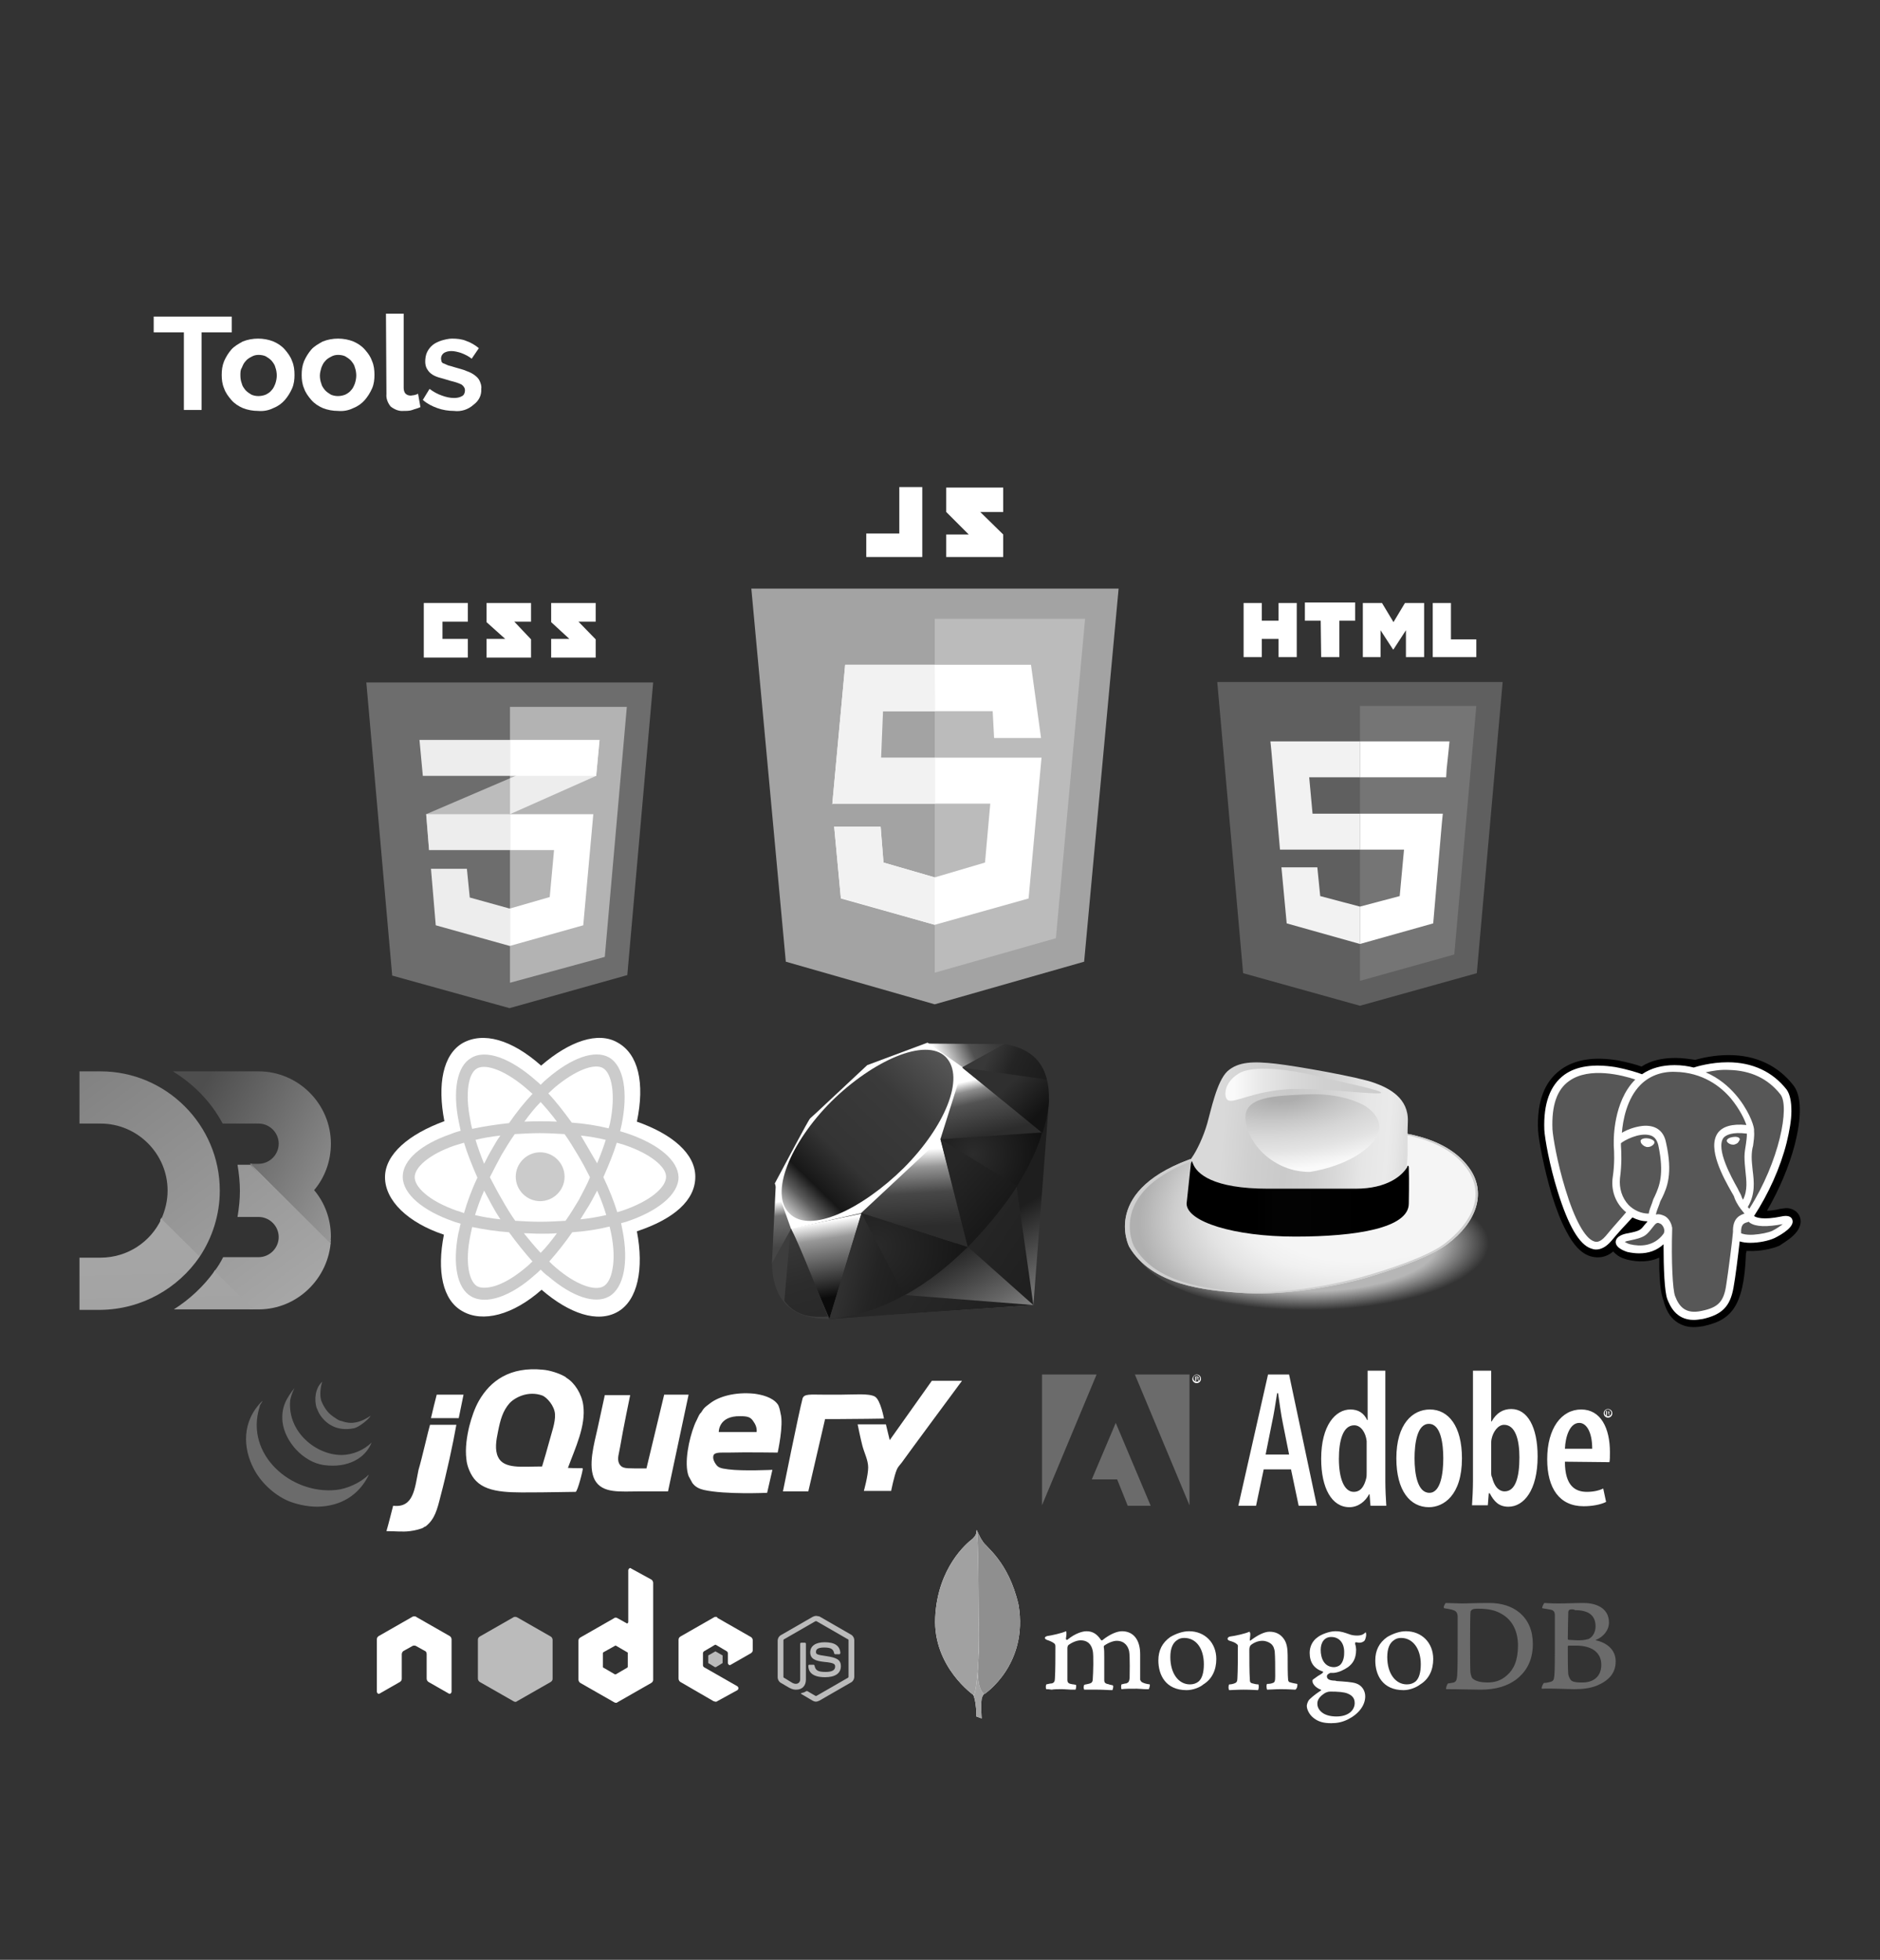 <?xml version="1.0" encoding="utf-8"?>
<!-- Generator: Adobe Illustrator 21.1.0, SVG Export Plug-In . SVG Version: 6.00 Build 0)  -->
<svg version="1.1" id="Layer_1" xmlns="http://www.w3.org/2000/svg" xmlns:xlink="http://www.w3.org/1999/xlink" x="0px" y="0px"
	 viewBox="0 0 392.6 409.2" style="enable-background:new 0 0 392.6 409.2;" xml:space="preserve">
<rect x="0" y="0" width="392.6" height="409.2" fill="#333333" stroke="none"/>
<style type="text/css">
	.st0{fill:#FFFFFF;}
	.st1{fill:#6D6D6D;}
	.st2{fill:#B3B3B3;}
	.st3{fill:#BCBCBC;}
	.st4{fill:#EDEDED;}
	.st5{fill:#A3A3A3;}
	.st6{fill:#BBBBBB;}
	.st7{fill:#F2F2F2;}
	.st8{fill:#5F5F5F;}
	.st9{fill:#757575;}
	.st10{fill:#6B6B6B;}
	.st11{fill:#A4A4A4;}
	.st12{fill:#8F8F8F;}
	.st13{fill:#A1A1A1;}
	.st14{fill:url(#SVGID_1_);}
	.st15{fill:url(#SVGID_2_);}
	.st16{fill:url(#SVGID_3_);}
	.st17{fill:url(#SVGID_4_);}
	.st18{fill:url(#SVGID_5_);}
	.st19{fill:url(#SVGID_6_);}
	.st20{fill:#CBCBCB;}
	.st21{fill:url(#SVGID_7_);}
	.st22{fill:url(#SVGID_8_);}
	.st23{fill:url(#SVGID_9_);}
	.st24{fill:url(#SVGID_10_);}
	.st25{fill:url(#SVGID_11_);}
	.st26{fill:url(#SVGID_12_);}
	.st27{fill:url(#SVGID_13_);}
	.st28{fill:url(#SVGID_14_);}
	.st29{fill:url(#SVGID_15_);}
	.st30{fill:url(#SVGID_16_);}
	.st31{fill:url(#SVGID_17_);}
	.st32{fill:url(#SVGID_18_);}
	.st33{fill:#3D3D3D;}
	.st34{fill:url(#SVGID_19_);}
	.st35{fill:url(#SVGID_20_);}
	.st36{fill:url(#SVGID_21_);}
	.st37{fill:url(#SVGID_22_);}
	.st38{fill:url(#shadow_2_);}
	.st39{fill:url(#brim_2_);}
	.st40{fill:#CFCFCF;}
	.st41{fill:url(#crown_2_);}
	.st42{fill:url(#side-dent_2_);}
	.st43{fill:url(#gutter-dent_2_);}
	.st44{fill:url(#ribbon_2_);}
	.st45{fill:#575757;}
</style>
<path class="st0" d="M48.4,69.4h-6.3v16.2h-3.7V69.4h-6.3v-3.3h16.3V69.4z"/>
<path class="st0" d="M53.9,85.8c-1.1,0-2.2-0.2-3.2-0.6c-0.9-0.4-1.7-0.9-2.4-1.7c-0.6-0.7-1.2-1.5-1.5-2.4
	c-0.4-0.9-0.5-1.9-0.5-2.8c0-1,0.1-1.9,0.5-2.9c0.4-0.9,0.9-1.7,1.5-2.4s1.5-1.2,2.4-1.7c1-0.4,2.1-0.6,3.2-0.6
	c1.1,0,2.2,0.2,3.2,0.6c0.9,0.4,1.7,0.9,2.4,1.7c0.6,0.7,1.2,1.5,1.5,2.4c0.4,0.9,0.5,1.9,0.5,2.9c0,0.9-0.1,1.9-0.5,2.8
	s-0.9,1.7-1.5,2.4c-0.6,0.7-1.4,1.3-2.4,1.7C56.1,85.7,55,85.9,53.9,85.8z M50.2,78.4c0,0.6,0.1,1.2,0.3,1.7
	c0.1,0.5,0.4,0.9,0.8,1.4c0.4,0.4,0.7,0.6,1.2,0.9c0.9,0.4,2,0.4,3,0c0.4-0.2,0.9-0.5,1.2-0.9c0.4-0.4,0.6-0.9,0.8-1.4
	c0.2-0.6,0.3-1.2,0.3-1.7s-0.1-1.2-0.3-1.7c-0.1-0.5-0.4-0.9-0.8-1.4c-0.4-0.4-0.7-0.6-1.2-0.9c-0.4-0.2-1-0.3-1.5-0.3
	s-1,0.1-1.5,0.4c-0.4,0.2-0.9,0.5-1.2,0.9c-0.4,0.4-0.6,0.9-0.8,1.4C50.2,77.2,50.2,77.8,50.2,78.4z"/>
<path class="st0" d="M70.6,85.8c-1.1,0-2.2-0.2-3.2-0.6c-0.9-0.4-1.7-0.9-2.4-1.7c-0.6-0.7-1.2-1.5-1.5-2.4
	c-0.4-0.9-0.5-1.9-0.5-2.8c0-1,0.1-1.9,0.5-2.9c0.4-0.9,0.9-1.7,1.5-2.4c0.6-0.7,1.5-1.2,2.4-1.7c1-0.4,2.1-0.6,3.2-0.6
	s2.2,0.2,3.2,0.6c0.9,0.4,1.7,0.9,2.4,1.7s1.2,1.5,1.5,2.4c0.4,0.9,0.5,1.9,0.5,2.9c0,0.9-0.1,1.9-0.5,2.8s-0.9,1.7-1.5,2.4
	c-0.6,0.7-1.4,1.3-2.4,1.7C72.8,85.7,71.7,85.9,70.6,85.8z M66.8,78.4c0,0.6,0.1,1.2,0.3,1.7c0.1,0.5,0.4,0.9,0.8,1.4
	c0.4,0.4,0.7,0.6,1.2,0.9c0.9,0.4,2,0.4,3,0c0.4-0.2,0.9-0.5,1.2-0.9c0.4-0.4,0.6-0.9,0.8-1.4c0.2-0.6,0.3-1.2,0.3-1.7
	s-0.1-1.2-0.3-1.7c-0.1-0.5-0.4-0.9-0.8-1.4c-0.4-0.4-0.7-0.6-1.2-0.9c-0.4-0.2-1-0.3-1.5-0.3s-1,0.1-1.5,0.4
	c-0.4,0.2-0.9,0.5-1.2,0.9c-0.4,0.4-0.6,0.9-0.8,1.4C67,77.2,66.8,77.8,66.8,78.4z"/>
<path class="st0" d="M80.6,65.5h3.7V81c0,0.4,0.1,0.9,0.4,1.2c0.3,0.3,0.7,0.4,1.1,0.4c0.2,0,0.5-0.1,0.7-0.1
	c0.3-0.1,0.5-0.1,0.8-0.3l0.5,2.8c-0.6,0.3-1.2,0.4-1.7,0.6s-1.2,0.2-1.8,0.2c-1,0.1-1.9-0.3-2.7-0.9c-0.6-0.7-1-1.7-0.9-2.6
	L80.6,65.5z"/>
<path class="st0" d="M94.8,85.8c-1.2,0-2.4-0.2-3.5-0.6s-2.1-0.9-3-1.7l1.4-2.3c0.8,0.6,1.7,1.1,2.6,1.4c0.8,0.3,1.7,0.5,2.5,0.5
	c0.6,0,1.2-0.1,1.7-0.4c0.4-0.2,0.6-0.7,0.6-1.2s-0.3-0.9-0.7-1.2c-0.8-0.4-1.6-0.6-2.4-0.8c-0.9-0.3-1.7-0.5-2.4-0.7
	C91,78.6,90.5,78.4,90,78c-0.4-0.3-0.6-0.6-0.9-1.1c-0.2-0.4-0.3-0.9-0.3-1.4c0-0.6,0.1-1.4,0.4-2s0.7-1.1,1.2-1.5s1.2-0.7,1.8-0.9
	c0.7-0.2,1.5-0.4,2.2-0.4c1,0,2.1,0.1,3,0.5c0.9,0.3,1.9,0.9,2.6,1.5l-1.5,2.2c-0.6-0.5-1.4-0.9-2.2-1.2c-0.6-0.2-1.4-0.4-2-0.4
	s-1.1,0.1-1.6,0.4c-0.4,0.3-0.6,0.7-0.6,1.2c0,0.2,0.1,0.4,0.1,0.6c0.1,0.2,0.3,0.4,0.5,0.4c0.3,0.1,0.6,0.3,0.9,0.4
	c0.4,0.1,0.8,0.2,1.4,0.4c1,0.3,1.9,0.5,2.5,0.8c0.6,0.2,1.2,0.5,1.7,0.9c0.4,0.3,0.8,0.7,1,1.2s0.4,1,0.3,1.6
	c0.1,1.3-0.5,2.5-1.6,3.3C97.8,85.5,96.3,86,94.8,85.8z"/>
<g>
	<g>
		<g>
			<polygon class="st0" points="97.7,129.8 97.7,125.9 88.5,125.9 88.5,137.3 97.7,137.3 97.7,133.4 92.4,133.4 92.4,129.8 			"/>
			<polygon class="st0" points="110.9,125.9 101.6,125.9 101.6,129.9 105.5,133.4 101.6,133.4 101.6,137.3 110.9,137.3 110.9,133.5 
				107.4,129.8 110.9,129.8 			"/>
			<polygon class="st0" points="124.4,125.9 115.1,125.9 115.1,129.9 118.9,133.4 115.1,133.4 115.1,137.3 124.4,137.3 124.4,133.5 
				120.8,129.8 124.4,129.8 			"/>
			<polygon class="st1" points="81.9,203.7 76.5,142.5 136.4,142.5 131,203.6 106.4,210.5 			"/>
			<polygon class="st2" points="106.5,205.2 126.3,199.8 130.9,147.6 106.5,147.6 			"/>
			<polygon class="st3" points="89,170 89.6,177.5 106.5,170 106.5,162.5 			"/>
			<polygon class="st4" points="125.2,154.5 106.5,162.5 106.5,170 124.5,162 			"/>
			<polygon class="st4" points="106.5,189.6 106.4,189.7 98.1,187.4 97.5,181.4 90,181.4 91,193.2 106.4,197.5 106.5,197.5 			"/>
			<polygon class="st0" points="106.5,170 106.5,177.5 115.7,177.5 114.8,187.3 106.5,189.7 106.5,197.5 121.8,193.2 123.9,170 			
				"/>
			<polygon class="st4" points="106.5,170 89,170 89.6,177.5 106.5,177.5 			"/>
			<polygon class="st4" points="106.5,162 106.5,154.5 106.4,154.5 87.6,154.5 88.3,162 			"/>
			<polygon class="st0" points="106.5,154.5 106.5,161.9 106.5,162 124.5,162 125.2,154.5 			"/>
		</g>
		<g>
			<polygon class="st5" points="233.6,122.9 195.2,122.9 195.2,122.9 156.9,122.9 164.1,200.8 195.2,209.7 195.2,209.7 195.2,209.7 
				195.2,209.7 195.2,209.7 226.4,200.8 			"/>
			<polygon class="st6" points="195.2,129.2 195.2,203.1 195.2,203.1 220.5,195.9 226.6,129.2 			"/>
			<polygon class="st0" points="215.3,138.8 176.5,138.8 173.8,168 173.8,167.8 206.8,167.8 205.7,180.1 195.2,183.2 184.5,180.1 
				183.9,172.6 174.2,172.6 175.6,187.6 195.2,193.1 214.8,187.6 217.5,158.2 182.6,158.2 183,148.5 207.3,148.5 207.6,154.1 
				217.4,154.1 			"/>
			<g>
				<path class="st7" d="M195.2,138.8h-18.7l-2.7,29.2l0.1-0.2h21.4v-9.5H184l0.4-9.8h10.9L195.2,138.8L195.2,138.8z M183.9,172.6
					h-9.7l1.4,14.9l19.6,5.6v-9.9l-10.7-3.1L183.9,172.6z"/>
			</g>
			<g>
				<polygon class="st0" points="187.8,111.4 180.9,111.4 180.9,116.3 187.8,116.3 191.4,116.3 192.6,116.3 192.6,101.7 
					187.8,101.7 				"/>
				<path class="st0" d="M209.5,101.8h-11.9c0,0,0,2.6,0,5.1c1.6,1.6,2.4,2.4,4.7,4.7c-1.3,0-4.7,0-4.7,0v4.7h11.9v-4.7l-4.8-4.7
					h4.8V101.8z"/>
			</g>
		</g>
		<g>
			<polygon class="st8" points="259.6,203.2 254.2,142.4 313.8,142.4 308.4,203.2 284,210 			"/>
			<polygon class="st9" points="284,204.8 303.7,199.3 308.3,147.4 284,147.4 			"/>
			<polygon class="st7" points="284,169.9 274.1,169.9 273.4,162.3 284,162.3 284,154.8 284,154.8 265.3,154.8 265.5,156.8 
				267.3,177.4 284,177.4 			"/>
			<polygon class="st7" points="284,189.3 284,189.3 275.7,187.1 275.1,181.1 271.1,181.1 267.6,181.1 268.7,192.8 284,197.1 
				284,197.1 			"/>
			<path class="st0" d="M259.7,125.9h3.8v3.7h3.5v-3.7h3.8v11.3H267v-3.8h-3.5v3.8h-3.8V125.9L259.7,125.9z"/>
			<path class="st0" d="M275.8,129.6h-3.3v-3.8H283v3.8h-3.3v7.6h-3.8L275.8,129.6L275.8,129.6z"/>
			<path class="st0" d="M284.6,125.9h4l2.4,4l2.4-4h4v11.3h-3.8v-5.6l-2.6,4h-0.1l-2.6-4v5.6h-3.7L284.6,125.9L284.6,125.9z"/>
			<path class="st0" d="M299.2,125.9h3.8v7.6h5.3v3.7h-9.1L299.2,125.9L299.2,125.9z"/>
			<polygon class="st0" points="284,169.9 284,177.4 293.2,177.4 292.3,187.1 284,189.3 284,197.1 299.3,192.8 299.4,191.6 
				301.1,171.9 301.3,169.9 299.3,169.9 			"/>
			<polygon class="st0" points="284,154.8 284,159.5 284,162.3 284,162.3 302,162.3 302,162.3 302,162.3 302.1,160.6 302.5,156.8 
				302.7,154.8 			"/>
		</g>
	</g>
	<g>
		<g>
			<g>
				<path class="st6" d="M170.4,337.4c-0.2,0-0.5,0.1-0.7,0.2l-6.6,3.8c-0.4,0.2-0.7,0.7-0.7,1.2v7.6c0,0.5,0.3,1,0.7,1.2l1.7,1
					c0.8,0.4,1.1,0.4,1.5,0.4c1.2,0,2-0.8,2-2.1v-7.5c0-0.1-0.1-0.2-0.2-0.2h-0.8c-0.1,0-0.2,0.1-0.2,0.2v7.5c0,0.6-0.6,1.2-1.6,0.7
					l-1.8-1.1c-0.1,0-0.1-0.1-0.1-0.2v-7.6c0-0.1,0-0.1,0.1-0.2l6.6-3.8c0.1,0,0.1,0,0.2,0l6.6,3.8c0.1,0,0.1,0.1,0.1,0.2v7.6
					c0,0.1,0,0.1-0.1,0.2l-6.6,3.8c-0.1,0-0.1,0-0.2,0l-1.7-1c-0.1,0-0.1,0-0.2,0c-0.5,0.3-0.6,0.3-1,0.4c-0.1,0-0.3,0.1,0.1,0.3
					l2.2,1.3c0.2,0.1,0.4,0.2,0.7,0.2c0.2,0,0.5-0.1,0.7-0.2l6.6-3.8c0.4-0.2,0.7-0.7,0.7-1.2v-7.6c0-0.5-0.3-1-0.7-1.2l-6.6-3.8
					C170.9,337.5,170.7,337.4,170.4,337.4L170.4,337.4z"/>
				<path class="st6" d="M172.2,342.9c-1.9,0-3,0.8-3,2.1c0,1.4,1.1,1.8,2.9,2c2.2,0.2,2.3,0.5,2.3,1c0,0.7-0.6,1.1-2,1.1
					c-1.7,0-2.1-0.4-2.3-1.3c0-0.1-0.1-0.2-0.2-0.2H169c-0.1,0-0.2,0.1-0.2,0.2c0,1.1,0.6,2.4,3.5,2.4c2.1,0,3.3-0.8,3.3-2.3
					c0-1.4-1-1.8-3-2.1c-2.1-0.3-2.2-0.4-2.2-0.9c0-0.4,0.2-0.9,1.7-0.9c1.4,0,1.9,0.3,2.1,1.2c0,0.1,0.1,0.2,0.2,0.2h0.9
					c0.1,0,0.1,0,0.1-0.1l0.1-0.1C175.4,343.6,174.3,342.9,172.2,342.9L172.2,342.9z"/>
			</g>
			<path class="st0" d="M131.6,327.4c-0.1,0-0.1,0-0.2,0.1c-0.1,0.1-0.2,0.2-0.2,0.4v10.7c0,0.1,0,0.2-0.1,0.3
				c-0.1,0.1-0.2,0.1-0.3,0l-1.8-1c-0.3-0.2-0.6-0.2-0.8,0l-7,4c-0.3,0.2-0.4,0.4-0.4,0.7v8.1c0,0.3,0.2,0.6,0.4,0.7l7,4
				c0.3,0.2,0.6,0.2,0.8,0l7-4c0.3-0.2,0.4-0.4,0.4-0.7v-20.2c0-0.3-0.2-0.6-0.4-0.7l-4.2-2.3C131.7,327.4,131.6,327.4,131.6,327.4
				L131.6,327.4z M86.5,337.5c-0.1,0-0.3,0-0.4,0.1l-7,4c-0.3,0.2-0.4,0.4-0.4,0.7v10.9c0,0.2,0.1,0.3,0.2,0.4s0.3,0.1,0.4,0
				l4.2-2.4c0.3-0.2,0.4-0.4,0.4-0.7v-5.1c0-0.3,0.2-0.6,0.4-0.7l1.8-1c0.1-0.1,0.3-0.1,0.4-0.1s0.3,0,0.4,0.1l1.8,1
				c0.3,0.1,0.4,0.4,0.4,0.7v5.1c0,0.3,0.2,0.6,0.4,0.7l4.2,2.4c0.1,0.1,0.3,0.1,0.4,0s0.2-0.2,0.2-0.4v-10.9c0-0.3-0.2-0.6-0.4-0.7
				l-7-4C86.9,337.5,86.7,337.5,86.5,337.5L86.5,337.5z M149.5,337.6c-0.1,0-0.3,0-0.4,0.1l-7,4c-0.3,0.2-0.4,0.4-0.4,0.7v8.1
				c0,0.3,0.2,0.6,0.4,0.7l6.9,4c0.3,0.1,0.6,0.2,0.8,0l4.2-2.3c0.1-0.1,0.2-0.2,0.2-0.4c0-0.2-0.1-0.3-0.2-0.4l-7-4
				c-0.1-0.1-0.2-0.2-0.2-0.4v-2.5c0-0.2,0.1-0.3,0.2-0.4l2.2-1.3c0.1-0.1,0.3-0.1,0.4,0l2.2,1.3c0.1,0.1,0.2,0.2,0.2,0.4v2
				c0,0.2,0.1,0.3,0.2,0.4c0.1,0.1,0.3,0.1,0.4,0l4.2-2.4c0.3-0.2,0.4-0.4,0.4-0.7v-2c0-0.3-0.2-0.6-0.4-0.7l-7-4
				C149.8,337.6,149.6,337.6,149.5,337.6L149.5,337.6z M128.5,343.6h0.1l2.4,1.4c0.1,0,0.1,0.1,0.1,0.2v2.8c0,0.1,0,0.1-0.1,0.2
				l-2.4,1.4c-0.1,0-0.1,0-0.2,0l-2.4-1.4c-0.1,0-0.1-0.1-0.1-0.2v-2.8c0-0.1,0-0.1,0.1-0.2L128.5,343.6
				C128.4,343.7,128.5,343.6,128.5,343.6L128.5,343.6L128.5,343.6z"/>
			<path class="st6" d="M107.6,337.6c-0.1,0-0.3,0-0.4,0.1l-7,4c-0.3,0.2-0.4,0.4-0.4,0.7v8.1c0,0.3,0.2,0.6,0.4,0.7l7,4
				c0.3,0.2,0.6,0.2,0.8,0l7-4c0.3-0.2,0.4-0.4,0.4-0.7v-8.1c0-0.3-0.2-0.6-0.4-0.7l-7-4C107.8,337.6,107.7,337.6,107.6,337.6
				L107.6,337.6z M149.4,344.8L149.4,344.8l-1.4,0.8c-0.1,0-0.1,0.1-0.1,0.1v1.5c0,0.1,0,0.1,0.1,0.1l1.3,0.8c0.1,0,0.1,0,0.2,0
				l1.3-0.8c0.1,0,0.1-0.1,0.1-0.1v-1.5c0-0.1,0-0.1-0.1-0.1L149.4,344.8C149.5,344.8,149.5,344.8,149.4,344.8L149.4,344.8z"/>
		</g>
		<g>
			<g>
				<path class="st10" d="M327.8,336.1c-0.1,0-0.3,0.3-0.3,0.5c0,1-0.1,3.7-0.1,5.6c0,0.1,0.1,0.2,0.2,0.2c0.4,0,1.3,0.1,2.1,0.1
					c1.1,0,1.7-0.2,2.1-0.3c0.9-0.5,1.4-1.5,1.4-2.6c0-2.5-1.7-3.4-4.3-3.4C328.7,336,328.1,336,327.8,336.1L327.8,336.1z
					 M334.4,347.6c0-2.5-1.9-4-5.3-4c-0.2,0-1.2,0-1.5,0c-0.1,0-0.2,0.1-0.2,0.2c0,1.8,0,4.7,0.1,5.8c0.1,0.5,0.4,1.2,0.8,1.4
					c0.5,0.3,1.5,0.3,2.2,0.3C332.6,351.3,334.4,350.2,334.4,347.6L334.4,347.6z M322.5,334.7c0.3,0,1,0.1,3,0.1
					c1.9,0,3.4-0.1,5.2-0.1c2.2,0,5.3,0.8,5.3,4.1c0,1.6-1.2,3-2.7,3.6c-0.1,0-0.1,0.1,0,0.1c2.2,0.5,4.1,1.9,4.1,4.4s-1.5,4-3.8,5
					c-1.4,0.6-3.1,0.8-4.8,0.8c-1.3,0-4.8-0.2-6.8-0.1c-0.2-0.1,0.2-1,0.4-1.2c0.5,0,0.8-0.1,1.3-0.2c0.7-0.2,0.8-0.4,0.9-1.4
					c0.1-0.9,0.1-4.1,0.1-6.3c0-3.1,0-5.2,0-6.2c0-0.8-0.3-1.1-0.9-1.2c-0.4-0.1-1.2-0.2-1.7-0.3
					C321.9,335.7,322.4,334.8,322.5,334.7L322.5,334.7z M307.7,350.6c0.6,0.5,1.8,0.7,2.9,0.7c1.4,0,2.8-0.3,4.1-1.5
					c1.4-1.2,2.3-3.1,2.3-6.2c0-2.9-1.1-5.3-3.4-6.6c-1.3-0.8-2.9-1.1-4.8-1.1c-0.6,0-1.1,0-1.4,0.2c-0.1,0.1-0.3,0.3-0.3,0.4
					c-0.1,0.5-0.1,4.5-0.1,6.8c0,2.4,0,5.7,0.1,6.1C307.2,349.8,307.3,350.4,307.7,350.6L307.7,350.6z M301.9,334.7
					c0.5,0,2.4,0.1,3.3,0.1c1.6,0,2.8-0.1,5.8-0.1c2.6,0,4.7,0.7,6.3,2c1.9,1.6,2.8,3.8,2.8,6.6c0,3.9-1.8,6.1-3.5,7.4
					c-1.8,1.3-4.1,2.1-7.4,2.1c-1.7,0-4.7-0.1-7.2-0.1l0,0c-0.1-0.2,0.2-1.1,0.4-1.2c0.7-0.1,0.8-0.1,1.2-0.2
					c0.5-0.2,0.6-0.5,0.7-1.4c0.1-1.8,0.1-3.9,0.1-6.3c0-1.7,0-5.1,0-6.2c-0.1-0.9-0.5-1.1-1.2-1.3c-0.4-0.1-0.9-0.2-1.6-0.3
					C301.3,335.6,301.8,334.8,301.9,334.7L301.9,334.7z"/>
				<path class="st0" d="M270.9,351.6c-0.6-0.1-1.1-0.2-1.7-0.4c-0.1-0.1-0.2-0.3-0.2-0.4c-0.1-0.9-0.1-3.5-0.1-5.2
					c0-1.4-0.2-2.6-0.8-3.4c-0.7-1-1.7-1.5-3-1.5c-1.1,0-2.6,0.8-3.9,1.8c0,0-0.2,0.2-0.2-0.1c0-0.3,0.1-0.8,0.1-1.2
					c0-0.4-0.2-0.5-0.2-0.5c-0.8,0.4-3.1,0.9-4,1c-0.6,0.1-0.8,0.7-0.1,0.9l0,0c0.7,0.2,1.2,0.4,1.5,0.7c0.3,0.2,0.2,0.5,0.2,0.7
					c0,1.9,0,4.9-0.1,6.5c0,0.6-0.2,0.9-0.7,1h0.1c-0.4,0.1-0.6,0.2-1.1,0.2c-0.2,0.2-0.2,1,0,1.2c0.3,0,1.8-0.1,3-0.1
					c1.7,0,2.6,0.1,3,0.1c0.2-0.2,0.2-1,0.1-1.2c-0.5,0-0.8-0.1-1.2-0.2c-0.5-0.1-0.6-0.3-0.6-0.9c-0.1-1.4-0.1-4.2-0.1-6.2
					c0-0.5,0.2-0.8,0.3-0.9c0.6-0.5,1.5-0.9,2.4-0.9c0.8,0,1.4,0.3,1.8,0.6c0.6,0.5,0.7,1.1,0.8,1.6c0.1,1.1,0.1,3.3,0.1,5.2
					c0,1-0.1,1.3-0.5,1.4c-0.2,0.1-0.6,0.2-1.2,0.2c-0.2,0.2-0.1,1,0,1.2c0.7,0,1.6-0.1,2.9-0.1c1.6,0,2.6,0.1,3,0.1
					C270.9,352.6,271,351.8,270.9,351.6L270.9,351.6z M278,341.8c-1.4,0-2.2,1.1-2.2,2.7c0,1.7,0.7,3.6,2.8,3.6c0.4,0,1-0.2,1.3-0.5
					c0.5-0.5,0.8-1.4,0.8-2.4C280.8,343.1,279.7,341.8,278,341.8L278,341.8z M277.8,353.2c-0.5,0-0.9,0.2-1.1,0.3
					c-1.1,0.7-1.6,1.4-1.6,2.2c0,0.7,0.3,1.3,0.9,1.8c0.7,0.6,1.8,0.9,3.1,0.9c2.6,0,3.8-1.4,3.8-2.8c0-1-0.5-1.6-1.5-2
					C280.7,353.3,279.4,353.2,277.8,353.2L277.8,353.2z M278,359.8c-1.6,0-2.7-0.3-3.7-1.1c-0.9-0.7-1.4-1.8-1.4-2.5
					c0-0.2,0.1-0.8,0.5-1.3c0.3-0.3,0.9-0.9,2.4-1.9c0.1,0,0.1-0.1,0.1-0.1c0-0.1-0.1-0.1-0.1-0.1c-1.2-0.5-1.6-1.2-1.7-1.6v-0.1
					c0-0.2-0.1-0.3,0.2-0.5c0.2-0.1,0.4-0.3,0.7-0.5c0.4-0.3,0.9-0.5,1.2-0.8c0.1-0.1,0.1-0.1,0.1-0.2s-0.1-0.1-0.1-0.1
					c-1.8-0.6-2.7-1.9-2.7-3.9c0-1.3,0.6-2.5,1.6-3.2c0.7-0.6,2.5-1.3,3.7-1.3h0.1c1.2,0,1.9,0.3,2.8,0.6c0.5,0.2,1,0.3,1.7,0.3
					c1,0,1.4-0.3,1.8-0.7c0,0.1,0.1,0.2,0.1,0.5s-0.1,0.8-0.3,1.2c-0.2,0.3-0.7,0.5-1.1,0.5h-0.1c-0.5-0.1-0.7-0.1-0.7-0.1L283,343
					c0,0.1,0,0.1,0,0.2v0.1c0.1,0.2,0.2,0.9,0.2,1.1c0,2.1-0.8,3-1.7,3.7c-0.9,0.6-1.9,1.1-3,1.2c0,0-0.1,0-0.4,0
					c-0.1,0-0.3,0-0.3,0l0,0c-0.2,0.1-0.7,0.3-0.7,0.7c0,0.4,0.2,0.8,1.3,0.9c0.2,0,0.5,0,0.7,0.1c1.5,0.1,3.3,0.2,4.1,0.5
					c1.2,0.4,1.9,1.5,1.9,2.7c0,1.9-1.4,3.7-3.6,4.8C280.3,359.6,279.2,359.8,278,359.8L278,359.8z M292.6,342c-0.5,0-1,0.1-1.4,0.4
					c-1,0.6-1.5,1.8-1.5,3.6c0,3.4,1.7,5.7,4.1,5.7c0.7,0,1.3-0.2,1.8-0.6c0.7-0.6,1.1-1.8,1.1-3.6C296.7,344.2,295,342,292.6,342
					L292.6,342z M293.1,352.9c-4.4,0-5.9-3.2-5.9-6.2c0-2.1,0.8-3.7,2.5-4.9c1.2-0.7,2.6-1.2,3.9-1.2c3.3,0,5.7,2.4,5.7,5.8
					c0,2.3-0.9,4.2-2.7,5.3C295.7,352.4,294.3,352.9,293.1,352.9L293.1,352.9L293.1,352.9z M247.3,342c-0.5,0-1,0.1-1.4,0.4
					c-1,0.6-1.5,1.8-1.5,3.6c0,3.4,1.7,5.7,4.1,5.7c0.7,0,1.3-0.2,1.8-0.6c0.7-0.6,1.1-1.8,1.1-3.6C251.4,344.2,249.8,342,247.3,342
					L247.3,342z M247.8,352.9c-4.4,0-5.9-3.2-5.9-6.2c0-2.1,0.8-3.7,2.5-4.9c1.2-0.7,2.6-1.2,3.9-1.2c3.3,0,5.7,2.4,5.7,5.8
					c0,2.3-0.9,4.2-2.7,5.3C250.5,352.4,249,352.9,247.8,352.9L247.8,352.9z M218.5,352.7c-0.1-0.1-0.1-0.3-0.1-0.6
					c0-0.2,0.1-0.3,0.1-0.4c0.5-0.1,0.8-0.2,1.1-0.2c0.5-0.1,0.7-0.4,0.7-1.1c0.1-1.5,0.1-4.5,0.1-6.5v-0.1c0-0.2,0-0.5-0.3-0.7
					c-0.4-0.3-0.9-0.5-1.5-0.7c-0.2-0.1-0.4-0.2-0.4-0.4c0-0.2,0.2-0.3,0.5-0.4c0.8-0.1,3.1-0.6,3.9-1c0.1,0.1,0.1,0.2,0.1,0.4v0.3
					c0,0.3-0.1,0.6-0.1,0.9c0,0.1,0.1,0.2,0.2,0.2c0.1,0,0.1,0,0.2-0.1c1.6-1.3,3.1-1.7,3.9-1.7c1.3,0,2.2,0.6,3,1.8
					c0.1,0.1,0.1,0.1,0.2,0.1c0.1,0,0.1,0,0.2-0.1c1.5-1.2,3-1.8,4-1.8c2.4,0,3.8,1.8,3.8,4.8c0,0.8,0,1.9,0,3c0,0.9,0,1.7,0,2.3
					c0,0.1,0.2,0.5,0.5,0.6c0.4,0.2,0.8,0.3,1.5,0.4l0,0c0.1,0.2-0.1,0.8-0.2,1c-0.2,0-0.4,0-0.6,0c-0.6,0-1.3-0.1-1.9-0.1
					c-1.6,0-2.4,0-3.2,0.1c-0.1-0.2-0.1-0.8,0-1c0.5-0.1,0.7-0.2,1-0.2c0.5-0.2,0.6-0.4,0.7-1.1c0-0.5,0.1-4.6-0.1-5.6
					c-0.2-1-0.9-2.2-2.6-2.2c-0.6,0-1.6,0.3-2.6,1c-0.1,0.1-0.1,0.2-0.1,0.3l0,0c0.1,0.5,0.1,1.2,0.1,2.1v1.7c0,1.2,0,2.2,0,3.1
					c0,0.6,0.3,0.7,0.6,0.8c0.2,0,0.3,0.1,0.4,0.1c0.2,0.1,0.5,0.1,0.8,0.2c0.1,0.1,0.1,0.4,0,0.7c0,0.2-0.1,0.2-0.1,0.3
					c-0.9,0-1.8-0.1-3.1-0.1c-0.4,0-1.1,0-1.6,0s-0.9,0-1.2,0c0-0.1-0.1-0.2-0.1-0.5c0-0.2,0.1-0.4,0.1-0.5c0.1,0,0.2-0.1,0.4-0.1
					c0.3-0.1,0.6-0.1,0.8-0.2c0.4-0.1,0.6-0.4,0.6-0.9c0.1-1.3,0.2-5,0-5.9c-0.3-1.5-1.2-2.2-2.5-2.2c-0.8,0-1.8,0.4-2.6,1
					c-0.1,0.1-0.2,0.4-0.2,0.6v1.5c0,1.8,0,4.2,0,5.2c0,0.3,0.1,0.7,0.7,0.8c0.1,0,0.3,0.1,0.6,0.1l0.5,0.1c0.1,0.2,0,0.8-0.1,1
					c-0.3,0-0.6,0-0.9,0c-0.5,0-1.2-0.1-2-0.1c-0.9,0-1.5,0-2.1,0.1C219.1,352.7,218.8,352.7,218.5,352.7L218.5,352.7z"/>
				<path class="st0" d="M205,358.8l-1.1-0.4c0,0,0.1-5.4-1.8-5.7c-1.3-1.5,0.2-63.1,4.8-0.2c0,0-1.6,0.8-1.9,2.2
					C204.8,356,205,358.8,205,358.8L205,358.8z"/>
				<path class="st11" d="M205,358.8l-1.1-0.4c0,0,0.1-5.4-1.8-5.7c-1.3-1.5,0.2-63.1,4.8-0.2c0,0-1.6,0.8-1.9,2.2
					C204.8,356,205,358.8,205,358.8L205,358.8z"/>
				<path class="st0" d="M205.6,353.7c0,0,9.2-6.1,7.1-18.6c-2.1-9.2-7-12.2-7.5-13.3c-0.6-0.8-1.2-2.3-1.2-2.3l0.4,25.5
					C204.3,344.9,203.5,352.7,205.6,353.7"/>
				<path class="st12" d="M205.6,353.7c0,0,9.2-6.1,7.1-18.6c-2.1-9.2-7-12.2-7.5-13.3c-0.6-0.8-1.2-2.3-1.2-2.3l0.4,25.5
					C204.3,344.9,203.5,352.7,205.6,353.7"/>
				<path class="st0" d="M203.4,354c0,0-8.6-5.9-8.1-16.3s6.6-15.5,7.8-16.4c0.8-0.8,0.8-1.1,0.8-1.9c0.5,1.2,0.4,17.3,0.5,19.2
					C204.6,345.8,204,352.6,203.4,354z"/>
				<path class="st13" d="M203.4,354c0,0-8.6-5.9-8.1-16.3s6.6-15.5,7.8-16.4c0.8-0.8,0.8-1.1,0.8-1.9c0.5,1.2,0.4,17.3,0.5,19.2
					C204.6,345.8,204,352.6,203.4,354z"/>
			</g>
		</g>
	</g>
	<g>
		<g>
			<g>
				
					<linearGradient id="SVGID_1_" gradientUnits="userSpaceOnUse" x1="-112.848" y1="-0.209" x2="-112.809" y2="-0.167" gradientTransform="matrix(805.551 0 0 795.189 90943.422 393.645)">
					<stop  offset="0" style="stop-color:#A6A6A6"/>
					<stop  offset="1" style="stop-color:#A1A1A1"/>
				</linearGradient>
				<path class="st14" d="M69,259.7c0-0.2,0-0.5,0.1-0.7c0-0.3-16.5-16-16.5-16h-0.4C52.2,243.1,68.9,260.8,69,259.7L69,259.7z"/>
				
					<linearGradient id="SVGID_2_" gradientUnits="userSpaceOnUse" x1="-112.605" y1="-2.771" x2="-112.53" y2="-2.697" gradientTransform="matrix(392.676 0 0 394.643 44229.402 1327.029)">
					<stop  offset="0" style="stop-color:#A6A6A6"/>
					<stop  offset="1" style="stop-color:#A1A1A1"/>
				</linearGradient>
				<path class="st15" d="M33.7,254.3c0,0,0,0.1-0.1,0.1c0,0.1,0,0.1-0.1,0.2c-0.5,1.1,7.4,8.8,8,7.9l0.1-0.1l0.1-0.1
					C42.3,261.4,34,253.8,33.7,254.3L33.7,254.3z"/>
				
					<linearGradient id="SVGID_3_" gradientUnits="userSpaceOnUse" x1="-113.847" y1="-4.12" x2="-113.78" y2="-4.044" gradientTransform="matrix(400.776 0 0 389.963 45652.789 1850.456)">
					<stop  offset="0" style="stop-color:#A6A6A6"/>
					<stop  offset="1" style="stop-color:#A1A1A1"/>
				</linearGradient>
				<path class="st16" d="M44.9,265.2c0,0-0.2,0.3-0.3,0.5l7.7,7.7H53C53,273.4,45.7,265.5,44.9,265.2z"/>
				
					<linearGradient id="SVGID_4_" gradientUnits="userSpaceOnUse" x1="-110.925" y1="0.981" x2="-110.91" y2="1.001" gradientTransform="matrix(2498.34 0 0 2363.391 277150.688 -2096.393)">
					<stop  offset="0" style="stop-color:#818181"/>
					<stop  offset="1" style="stop-color:#A6A6A6"/>
				</linearGradient>
				<path class="st17" d="M69.1,258.9c-0.4,8-7,14.5-15.1,14.5h-1.1l-8.1-8c0.7-0.9,1.3-1.9,1.8-2.9H54c2.3,0,4.2-1.9,4.2-4.2
					c0-2.3-1.9-4.2-4.2-4.2h-4.4c0.3-1.8,0.5-3.6,0.5-5.4c0-1.9-0.2-3.7-0.5-5.5h2.7L69,259.6C69.1,259.3,69.1,259.1,69.1,258.9
					L69.1,258.9z M21,223.7h-4.4v10.9H21c7.7,0,14,6.3,14,14c0,2.1-0.5,4.1-1.3,5.9l8,7.9c2.6-3.9,4.2-8.7,4.2-13.8
					C45.9,234.9,34.7,223.7,21,223.7z"/>
				
					<linearGradient id="SVGID_5_" gradientUnits="userSpaceOnUse" x1="-111.461" y1="0.976" x2="-111.439" y2="0.99" gradientTransform="matrix(1569.598 0 0 1707.124 174989.922 -1440.095)">
					<stop  offset="0" style="stop-color:#4E4E4E"/>
					<stop  offset="1" style="stop-color:#999999"/>
				</linearGradient>
				<path class="st18" d="M54,223.7H36.1c4.4,2.7,8,6.4,10.4,10.9H54c2.3,0,4.2,1.9,4.2,4.2S56.3,243,54,243h-1.7L69,259.6
					c0-0.4,0.1-0.9,0.1-1.4c0-3.7-1.3-7.1-3.5-9.7c2.2-2.6,3.5-6,3.5-9.7C69.1,230.5,62.3,223.7,54,223.7z"/>
				
					<linearGradient id="SVGID_6_" gradientUnits="userSpaceOnUse" x1="-110.885" y1="-0.626" x2="-110.884" y2="-0.6" gradientTransform="matrix(1726.187 0 0 904.572 191441.734 825.108)">
					<stop  offset="0" style="stop-color:#A6A6A6"/>
					<stop  offset="1" style="stop-color:#A1A1A1"/>
				</linearGradient>
				<path class="st19" d="M52.9,273.4H36.3c3.3-2.1,6.2-4.8,8.5-8L52.9,273.4L52.9,273.4z M41.7,262.4l-8-7.9
					c-2.2,4.8-7.1,8.1-12.7,8.1h-4.4v10.9H21C29.6,273.4,37.2,269,41.7,262.4z"/>
			</g>
			<g>
				<path class="st0" d="M80.4,245.8c0,4.9,4.8,9.5,12.3,12c-1.5,7.6-0.3,13.7,3.9,16c4.2,2.4,10.5,0.8,16.5-4.5
					c5.8,5,11.7,7,15.9,4.6s5.5-9,4-16.8c7.8-2.6,12.2-6.5,12.2-11.4c0-4.8-4.8-8.9-12.2-11.5c1.7-8.1,0.3-14.1-4-16.5
					c-4.1-2.4-10.1-0.3-16,4.8c-6.2-5.5-12.1-7.1-16.4-4.7c-4.1,2.4-5.3,8.6-3.8,16.3C85.4,236.8,80.4,241,80.4,245.8z"/>
				<path class="st20" d="M131.4,236.8c-0.6-0.2-1.2-0.4-1.9-0.6c0.1-0.4,0.2-0.8,0.3-1.3c1.4-6.8,0.5-12.3-2.6-14.1
					c-3-1.7-7.9,0.1-12.9,4.4c-0.5,0.4-1,0.9-1.4,1.3c-0.3-0.3-0.6-0.6-1-0.9c-5.2-4.6-10.4-6.6-13.5-4.7c-3,1.7-3.9,6.9-2.6,13.3
					c0.1,0.6,0.3,1.3,0.4,1.9c-0.7,0.2-1.4,0.4-2.1,0.7c-6.1,2.1-10,5.4-10,8.9c0,3.6,4.2,7.1,10.5,9.3c0.5,0.2,1,0.3,1.6,0.5
					c-0.2,0.7-0.3,1.4-0.5,2.1c-1.2,6.3-0.3,11.4,2.7,13.1c3.1,1.8,8.3,0,13.3-4.5c0.4-0.3,0.8-0.7,1.2-1.1c0.5,0.5,1,1,1.6,1.4
					c4.9,4.2,9.7,5.9,12.7,4.2c3.1-1.8,4.1-7.2,2.8-13.8c-0.1-0.5-0.2-1-0.3-1.5c0.4-0.1,0.7-0.2,1.1-0.3c6.6-2.2,10.9-5.7,10.9-9.3
					C141.6,242.3,137.6,239,131.4,236.8L131.4,236.8z"/>
				<path class="st0" d="M129.9,252.8c-0.3,0.1-0.6,0.2-1,0.3c-0.7-2.3-1.7-4.8-2.9-7.3c1.1-2.5,2.1-4.9,2.8-7.2
					c0.6,0.2,1.2,0.3,1.7,0.5c5.3,1.8,8.6,4.5,8.6,6.6C139.1,248,135.6,250.9,129.9,252.8L129.9,252.8z M127.6,257.4
					c0.6,2.9,0.7,5.5,0.3,7.6c-0.3,1.8-1,3.1-1.9,3.6c-1.8,1-5.7-0.3-9.9-3.9c-0.5-0.4-1-0.9-1.4-1.3c1.6-1.8,3.2-3.8,4.8-6.1
					c2.8-0.2,5.4-0.6,7.8-1.2C127.4,256.5,127.5,257,127.6,257.4L127.6,257.4z M103.7,268.4c-1.8,0.6-3.2,0.6-4,0.2
					c-1.8-1-2.6-5.1-1.5-10.5c0.1-0.6,0.3-1.3,0.4-1.9c2.4,0.5,5,0.9,7.7,1.1c1.6,2.2,3.3,4.3,4.9,6.1c-0.4,0.3-0.7,0.7-1.1,1
					C107.9,266.3,105.7,267.7,103.7,268.4L103.7,268.4z M95.4,252.8c-2.8-1-5.1-2.2-6.7-3.6c-1.4-1.2-2.1-2.4-2.1-3.4
					c0-2.1,3.1-4.8,8.3-6.6c0.7-0.2,1.3-0.4,2-0.6c0.7,2.3,1.7,4.8,2.8,7.3c-1.2,2.5-2.1,5-2.8,7.4
					C96.3,253.1,95.9,252.9,95.4,252.8z M98.2,233.8c-1.1-5.5-0.4-9.7,1.4-10.7c1.9-1.1,6.2,0.5,10.7,4.5c0.3,0.3,0.6,0.5,0.9,0.8
					c-1.7,1.8-3.3,3.8-4.9,6.1c-2.7,0.3-5.3,0.7-7.7,1.2C98.4,235,98.3,234.4,98.2,233.8L98.2,233.8z M123,240
					c-0.6-1-1.1-1.9-1.7-2.9c1.8,0.2,3.6,0.5,5.2,0.9c-0.5,1.6-1.1,3.2-1.8,4.9C124.1,241.9,123.5,240.9,123,240L123,240z
					 M112.9,230.1c1.1,1.2,2.3,2.6,3.4,4.1c-2.3-0.1-4.5-0.1-6.8,0C110.6,232.7,111.7,231.3,112.9,230.1L112.9,230.1z M102.7,240
					c-0.6,1-1.1,2-1.6,3c-0.7-1.7-1.3-3.4-1.8-5c1.6-0.4,3.4-0.7,5.2-0.9C103.8,238,103.3,239,102.7,240z M104.5,254.6
					c-1.9-0.2-3.7-0.5-5.3-0.9c0.5-1.6,1.1-3.3,1.9-5.1c0.5,1,1.1,2,1.6,3C103.3,252.7,103.9,253.7,104.5,254.6z M112.9,261.6
					c-1.2-1.3-2.3-2.6-3.5-4.1c1.1,0,2.2,0.1,3.4,0.1c1.2,0,2.3,0,3.5-0.1C115.2,259,114.1,260.4,112.9,261.6z M124.7,248.6
					c0.8,1.8,1.4,3.4,1.9,5.1c-1.7,0.4-3.5,0.7-5.4,0.9c0.6-1,1.2-1.9,1.8-2.9C123.6,250.7,124.1,249.7,124.7,248.6L124.7,248.6z
					 M120.9,250.5c-0.9,1.5-1.8,3-2.8,4.4c-1.7,0.1-3.5,0.2-5.3,0.2s-3.5-0.1-5.2-0.2c-1-1.4-1.9-2.9-2.8-4.5
					c-0.9-1.5-1.7-3.1-2.5-4.6c0.8-1.6,1.6-3.1,2.4-4.6l0,0c0.9-1.5,1.8-3,2.8-4.4c1.7-0.1,3.5-0.2,5.2-0.2c1.8,0,3.5,0.1,5.2,0.2
					c1,1.4,1.9,2.9,2.8,4.4s1.7,3,2.5,4.6C122.6,247.4,121.7,248.9,120.9,250.5L120.9,250.5z M125.9,223c1.9,1.1,2.7,5.6,1.5,11.5
					c-0.1,0.4-0.2,0.8-0.3,1.1c-2.4-0.6-5-1-7.7-1.2c-1.6-2.2-3.2-4.3-4.9-6.1c0.4-0.4,0.9-0.8,1.3-1.2
					C120.2,223.4,124.1,222,125.9,223L125.9,223z"/>
				<path class="st20" d="M112.8,240.6c2.8,0,5.1,2.3,5.1,5.1s-2.3,5.1-5.1,5.1c-2.8,0-5.1-2.3-5.1-5.1
					C107.7,242.9,110,240.6,112.8,240.6"/>
			</g>
			<g>
				<g>
					
						<linearGradient id="SVGID_7_" gradientUnits="userSpaceOnUse" x1="212.057" y1="131.338" x2="199.86" y2="152.873" gradientTransform="matrix(1 0 0 -1 0 412)">
						<stop  offset="0" style="stop-color:#9F9F9F"/>
						<stop  offset="0" style="stop-color:#9F9F9F"/>
						<stop  offset="0.41" style="stop-color:#656565"/>
						<stop  offset="0.99" style="stop-color:#1E1E1E"/>
						<stop  offset="1" style="stop-color:#1E1E1E"/>
					</linearGradient>
					<polygon class="st21" points="173,275.4 215.8,272.5 219.1,229.4 206,255.8 					"/>
					
						<linearGradient id="SVGID_8_" gradientUnits="userSpaceOnUse" x1="218.126" y1="149.431" x2="202.408" y2="159.979" gradientTransform="matrix(1 0 0 -1 0 412)">
						<stop  offset="0" style="stop-color:#202020"/>
						<stop  offset="0" style="stop-color:#202020"/>
						<stop  offset="0.99" style="stop-color:#272727"/>
						<stop  offset="1" style="stop-color:#272727"/>
					</linearGradient>
					<polygon class="st22" points="202.2,260.4 215.8,272.5 212.2,247.1 					"/>
					
						<linearGradient id="SVGID_9_" gradientUnits="userSpaceOnUse" x1="205.54" y1="130.675" x2="189.821" y2="141.223" gradientTransform="matrix(1 0 0 -1 0 412)">
						<stop  offset="0" style="stop-color:#202020"/>
						<stop  offset="0" style="stop-color:#202020"/>
						<stop  offset="0.99" style="stop-color:#272727"/>
						<stop  offset="1" style="stop-color:#272727"/>
					</linearGradient>
					<polygon class="st23" points="173.2,275.4 215.9,272.5 189,270.4 					"/>
					
						<linearGradient id="SVGID_10_" gradientUnits="userSpaceOnUse" x1="172.501" y1="157.045" x2="174.938" y2="141.209" gradientTransform="matrix(1 0 0 -1 0 412)">
						<stop  offset="0" style="stop-color:#FFFFFF"/>
						<stop  offset="0" style="stop-color:#FFFFFF"/>
						<stop  offset="0.23" style="stop-color:#989898"/>
						<stop  offset="0.46" style="stop-color:#6D6D6D"/>
						<stop  offset="0.99" style="stop-color:#0B0B0B"/>
						<stop  offset="1" style="stop-color:#0B0B0B"/>
					</linearGradient>
					<polygon class="st24" points="165.1,256.5 173.2,275.4 179.9,253.4 					"/>
					
						<linearGradient id="SVGID_11_" gradientUnits="userSpaceOnUse" x1="189.337" y1="171.841" x2="190.234" y2="155.679" gradientTransform="matrix(1 0 0 -1 0 412)">
						<stop  offset="0" style="stop-color:#FFFFFF"/>
						<stop  offset="0" style="stop-color:#FFFFFF"/>
						<stop  offset="0.23" style="stop-color:#959595"/>
						<stop  offset="0.56" style="stop-color:#474747"/>
						<stop  offset="0.99" style="stop-color:#2C2C2C"/>
						<stop  offset="1" style="stop-color:#2C2C2C"/>
					</linearGradient>
					<polygon class="st25" points="178.3,252.8 202.2,260.4 196,236.2 					"/>
					
						<linearGradient id="SVGID_12_" gradientUnits="userSpaceOnUse" x1="204.219" y1="186.786" x2="206.906" y2="175.203" gradientTransform="matrix(1 0 0 -1 0 412)">
						<stop  offset="0" style="stop-color:#FFFFFF"/>
						<stop  offset="0" style="stop-color:#FFFFFF"/>
						<stop  offset="0.18" style="stop-color:#8C8C8C"/>
						<stop  offset="0.4" style="stop-color:#535353"/>
						<stop  offset="0.99" style="stop-color:#2C2C2C"/>
						<stop  offset="1" style="stop-color:#2C2C2C"/>
					</linearGradient>
					<polygon class="st26" points="196.3,237.9 217.7,236.5 200.9,222.9 					"/>
					
						<linearGradient id="SVGID_13_" gradientUnits="userSpaceOnUse" x1="195.953" y1="190.876" x2="207.535" y2="196.668" gradientTransform="matrix(1 0 0 -1 0 412)">
						<stop  offset="0" style="stop-color:#FFFFFF"/>
						<stop  offset="0" style="stop-color:#FFFFFF"/>
						<stop  offset="0.54" style="stop-color:#515151"/>
						<stop  offset="0.99" style="stop-color:#383838"/>
						<stop  offset="1" style="stop-color:#383838"/>
					</linearGradient>
					<polygon class="st27" points="193.8,217.9 209.8,218 200,223.4 					"/>
					
						<linearGradient id="SVGID_14_" gradientUnits="userSpaceOnUse" x1="162.377" y1="161.087" x2="163.331" y2="151.543" gradientTransform="matrix(1 0 0 -1 0 412)">
						<stop  offset="0" style="stop-color:#FFFFFF"/>
						<stop  offset="0" style="stop-color:#FFFFFF"/>
						<stop  offset="0.31" style="stop-color:#727272"/>
						<stop  offset="0.99" style="stop-color:#464646"/>
						<stop  offset="1" style="stop-color:#464646"/>
					</linearGradient>
					<polygon class="st28" points="162,247.4 161.2,263.9 165.4,256.4 					"/>
					<path class="st0" d="M161.8,247.1l3.4,9.5l14.6-3.3l16.6-15.5l4.7-14.9l-7.4-5.2l-12.6,4.7c-4,3.7-11.7,11-11.9,11.1
						C168.9,233.7,164.1,242.8,161.8,247.1z"/>
					
						<linearGradient id="SVGID_15_" gradientUnits="userSpaceOnUse" x1="155.805" y1="148.989" x2="200.617" y2="195.067" gradientTransform="matrix(1 0 0 -1 0 412)">
						<stop  offset="0" style="stop-color:#282828"/>
						<stop  offset="0" style="stop-color:#282828"/>
						<stop  offset="7.000000e-02" style="stop-color:#FFFFFF"/>
						<stop  offset="0.17" style="stop-color:#FFFFFF"/>
						<stop  offset="0.27" style="stop-color:#5D5D5D"/>
						<stop  offset="0.33" style="stop-color:#171717"/>
						<stop  offset="0.46" style="stop-color:#343434"/>
						<stop  offset="0.72" style="stop-color:#3A3A3A"/>
						<stop  offset="0.99" style="stop-color:#5F5F5F"/>
						<stop  offset="1" style="stop-color:#5F5F5F"/>
					</linearGradient>
					<path class="st29" d="M173.6,230c8.6-8.5,19.7-13.5,23.9-9.3c4.2,4.3-0.3,14.7-8.8,23.2c-8.6,8.5-19.5,13.8-23.8,9.5
						C160.6,249.3,165,238.6,173.6,230z"/>
					
						<linearGradient id="SVGID_16_" gradientUnits="userSpaceOnUse" x1="190.151" y1="144.293" x2="176.655" y2="147.624" gradientTransform="matrix(1 0 0 -1 0 412)">
						<stop  offset="0" style="stop-color:#1D1D1D"/>
						<stop  offset="0" style="stop-color:#1D1D1D"/>
						<stop  offset="0.54" style="stop-color:#242424"/>
						<stop  offset="0.99" style="stop-color:#303030"/>
						<stop  offset="1" style="stop-color:#303030"/>
					</linearGradient>
					<path class="st30" d="M173.2,275.4l6.7-22.1l22.2,7.1C194,267.9,185.1,274.3,173.2,275.4z"/>
					
						<linearGradient id="SVGID_17_" gradientUnits="userSpaceOnUse" x1="213.34" y1="160.517" x2="201.349" y2="171.264" gradientTransform="matrix(1 0 0 -1 0 412)">
						<stop  offset="0" style="stop-color:#161616"/>
						<stop  offset="0" style="stop-color:#161616"/>
						<stop  offset="0.99" style="stop-color:#262626"/>
						<stop  offset="1" style="stop-color:#262626"/>
					</linearGradient>
					<path class="st31" d="M196.4,237.9l5.7,22.5c6.7-7,12.7-14.6,15.6-24L196.4,237.9z"/>
					
						<linearGradient id="SVGID_18_" gradientUnits="userSpaceOnUse" x1="217.753" y1="180.242" x2="211.78" y2="186.628" gradientTransform="matrix(1 0 0 -1 0 412)">
						<stop  offset="0" style="stop-color:#131313"/>
						<stop  offset="0" style="stop-color:#131313"/>
						<stop  offset="0.99" style="stop-color:#2F2F2F"/>
						<stop  offset="1" style="stop-color:#2F2F2F"/>
					</linearGradient>
					<path class="st32" d="M217.7,236.6c2.3-6.9,2.8-16.7-7.9-18.6l-8.8,4.9L217.7,236.6z"/>
					<path class="st33" d="M161.2,263.8c0.3,11.3,8.5,11.5,12,11.6l-8-18.8L161.2,263.8z"/>
					
						<radialGradient id="SVGID_19_" cx="203.216" cy="171.057" r="14.695" gradientTransform="matrix(1 0 0 -1 0 412)" gradientUnits="userSpaceOnUse">
						<stop  offset="0" style="stop-color:#2C2C2C"/>
						<stop  offset="0" style="stop-color:#2C2C2C"/>
						<stop  offset="0.99" style="stop-color:#111111"/>
						<stop  offset="1" style="stop-color:#111111"/>
					</radialGradient>
					<path class="st34" d="M196.5,237.9c5.1,3.2,15.5,9.5,15.7,9.6c0.3,0.2,4.5-7,5.4-11L196.5,237.9z"/>
					
						<radialGradient id="SVGID_20_" cx="182.866" cy="151.694" r="19.535" gradientTransform="matrix(1 0 0 -1 0 412)" gradientUnits="userSpaceOnUse">
						<stop  offset="0" style="stop-color:#2A2A2A"/>
						<stop  offset="0" style="stop-color:#2A2A2A"/>
						<stop  offset="0.99" style="stop-color:#161616"/>
						<stop  offset="1" style="stop-color:#161616"/>
					</radialGradient>
					<path class="st35" d="M179.9,253.3l8.9,17.2c5.3-2.9,9.4-6.3,13.2-10.1L179.9,253.3z"/>
					
						<linearGradient id="SVGID_21_" gradientUnits="userSpaceOnUse" x1="168.976" y1="136.625" x2="164.109" y2="153.139" gradientTransform="matrix(1 0 0 -1 0 412)">
						<stop  offset="0" style="stop-color:#292929"/>
						<stop  offset="0" style="stop-color:#292929"/>
						<stop  offset="0.43" style="stop-color:#2C2C2C"/>
						<stop  offset="0.99" style="stop-color:#383838"/>
						<stop  offset="1" style="stop-color:#383838"/>
					</linearGradient>
					<path class="st36" d="M165.1,256.6l-1.3,15c2.4,3.3,5.7,3.5,9.1,3.3C170.5,268.8,165.5,256.4,165.1,256.6z"/>
					
						<linearGradient id="SVGID_22_" gradientUnits="userSpaceOnUse" x1="206.375" y1="191.374" x2="217.288" y2="186.556" gradientTransform="matrix(1 0 0 -1 0 412)">
						<stop  offset="0" style="stop-color:#383838"/>
						<stop  offset="0" style="stop-color:#383838"/>
						<stop  offset="0.44" style="stop-color:#242424"/>
						<stop  offset="0.99" style="stop-color:#1D1D1D"/>
						<stop  offset="1" style="stop-color:#1D1D1D"/>
					</linearGradient>
					<path class="st37" d="M200.9,222.9l17.7,2.5c-0.9-4-3.8-6.6-8.8-7.4L200.9,222.9z"/>
				</g>
				<g>
					
						<radialGradient id="shadow_2_" cx="-70.78" cy="-118.49" r="4.013" gradientTransform="matrix(9.764 0 0 3.587 964.082 684.646)" gradientUnits="userSpaceOnUse">
						<stop  offset="0.694" style="stop-color:#B6B6B6"/>
						<stop  offset="0.968" style="stop-color:#B6B6B6;stop-opacity:0"/>
					</radialGradient>
					<path id="shadow_1_" class="st38" d="M236.5,258.9c0-8.4,17-15.2,37.9-15.2s37.9,6.8,37.9,15.2s-17,15.2-37.9,15.2
						C253.4,274.1,236.5,267.3,236.5,258.9z"/>
					
						<radialGradient id="brim_2_" cx="194.965" cy="235.255" r="5.479" gradientTransform="matrix(-9.624 1.649 -0.895 -5.224 2375.683 1156.601)" gradientUnits="userSpaceOnUse">
						<stop  offset="0.476" style="stop-color:#F5F5F5"/>
						<stop  offset="0.568" style="stop-color:#F0F0F0"/>
						<stop  offset="0.688" style="stop-color:#E3E3E3"/>
						<stop  offset="0.824" style="stop-color:#CDCDCD"/>
						<stop  offset="0.963" style="stop-color:#B0B0B0"/>
					</radialGradient>
					<path id="brim_1_" class="st39" d="M235.8,260.3c0,0-6.2-12.1,14.3-18.8c9.6-3.2,20.8-5.2,30.9-5.6c11.5-0.4,21.6,1.6,26.1,8.4
						c3.2,4.9,1.3,10.9-4.9,15.5c-3.7,2.8-11.9,5.5-17.3,7.1c-5.4,1.5-16.1,3.6-24.8,3.1C251.4,269.5,240.5,268.3,235.8,260.3
						L235.8,260.3z"/>
					<path id="brim_hl_1_" class="st40" d="M235.8,260.3c0,0-6.2-12.1,14.3-18.8c9.6-3.2,20.8-5.2,30.9-5.6
						c11.5-0.4,21.6,1.6,26.1,8.4c3.2,4.9,1.3,10.9-4.9,15.5c-3.7,2.8-11.9,5.5-17.3,7.1c-5.4,1.5-16.1,3.6-24.8,3.1
						C251.4,269.5,240.5,268.3,235.8,260.3L235.8,260.3z M260.3,269.7c8.5,0.5,18.9-1.6,24.2-3.1s13.3-4.1,17-6.8
						c6-4.5,8.5-10.2,5.1-15.4c-4.3-6.6-14.7-8.7-25.8-8.3c-9.8,0.3-20.8,2.7-30.1,5.7c-20,6.6-13.9,18.4-13.9,18.4
						C241.2,267.9,251.8,269.2,260.3,269.7L260.3,269.7z"/>
					
						<linearGradient id="crown_2_" gradientUnits="userSpaceOnUse" x1="-73.014" y1="33.61" x2="-68.585" y2="33.945" gradientTransform="matrix(9.764 0 0 9.764 964.082 -92.014)">
						<stop  offset="9.400000e-02" style="stop-color:#D9D9D9"/>
						<stop  offset="0.248" style="stop-color:#CFCFCF"/>
						<stop  offset="0.401" style="stop-color:#CACACA"/>
						<stop  offset="0.525" style="stop-color:#CECECE"/>
						<stop  offset="0.669" style="stop-color:#DADADA"/>
						<stop  offset="0.78" style="stop-color:#E6E6E6"/>
						<stop  offset="0.892" style="stop-color:#EAEAEA"/>
						<stop  offset="0.934" style="stop-color:#E6E6E6"/>
						<stop  offset="0.98" style="stop-color:#DDDDDD"/>
					</linearGradient>
					<path id="crown_1_" class="st41" d="M252.2,250.7c-1.8-1.3-4.3-7.7-3.3-9c1-1.4,2.4-4.3,3.2-7.1s2-8.8,4.2-10.9
						c2.3-2.1,5.6-2.1,10.1-1.6c4.4,0.5,17.4,2.8,20.6,4c3.1,1.1,7.2,3.2,7,8.1c-0.2,4.9,0.2,7.4-0.4,10.1
						c-0.6,2.7-6.5,8.1-14.1,8.5C272.1,253.2,254,252,252.2,250.7L252.2,250.7z"/>
					
						<radialGradient id="side-dent_2_" cx="2.892" cy="50.46" r="1.661" gradientTransform="matrix(0.861 9.726 -26.209 2.32 1588.205 83.775)" gradientUnits="userSpaceOnUse">
						<stop  offset="6.700000e-02" style="stop-color:#ADADAD"/>
						<stop  offset="0.29" style="stop-color:#C5C5C5"/>
						<stop  offset="0.481" style="stop-color:#D6D6D6"/>
						<stop  offset="0.688" style="stop-color:#E3E3E3"/>
						<stop  offset="0.942" style="stop-color:#FAFAFA"/>
					</radialGradient>
					<path id="side-dent_1_" class="st42" d="M273.5,244.7c0,0,7.8-1,12.4-5.4s0.5-7.5-0.7-8.3c-1.3-0.8-5.5-2.8-12.2-2.5
						s-13.4,0.4-12.9,5.3C260.5,238.7,265.9,244.7,273.5,244.7L273.5,244.7z"/>
					
						<linearGradient id="gutter-dent_2_" gradientUnits="userSpaceOnUse" x1="-72.531" y1="32.619" x2="-69.2" y2="32.619" gradientTransform="matrix(9.764 0 0 9.764 964.082 -92.014)">
						<stop  offset="5.600001e-02" style="stop-color:#FAFAFA"/>
						<stop  offset="0.226" style="stop-color:#E8E8E8"/>
						<stop  offset="0.43" style="stop-color:#D9D9D9"/>
						<stop  offset="0.639" style="stop-color:#D0D0D0"/>
						<stop  offset="0.857" style="stop-color:#CDCDCD"/>
					</linearGradient>
					<path id="gutter-dent_1_" class="st43" d="M256.4,229.7c-0.8-0.5-1-3.5,2.2-5.5c3.1-2,11.2-0.8,16.5,0.5s13.8,3,13.3,3.5
						s-13.1-1.1-18.9-0.8C261.6,227.8,257.7,230.5,256.4,229.7z"/>
					
						<linearGradient id="ribbon_2_" gradientUnits="userSpaceOnUse" x1="-73.356" y1="35.057" x2="-68.6" y2="35.057" gradientTransform="matrix(9.764 0 0 9.764 964.082 -92.014)">
						<stop  offset="1.800000e-02" style="stop-color:#000000"/>
						<stop  offset="9.600000e-02" style="stop-color:#000000"/>
						<stop  offset="0.3" style="stop-color:#000000"/>
						<stop  offset="0.402" style="stop-color:#030303"/>
						<stop  offset="0.514" style="stop-color:#030303"/>
						<stop  offset="0.78" style="stop-color:#000000"/>
						<stop  offset="1" style="stop-color:#000000"/>
					</linearGradient>
					<path id="ribbon_1_" class="st44" d="M294,243.4c-0.1,0-0.1,0.3-0.2,0.4c-1,1.6-4,4.4-10.7,4.4h-18.3
						c-11.5,0-14.9-3.1-15.7-5.3c-0.1-0.2-0.2-0.5-0.2-0.5l-0.2,0.5l-0.9,8.4c0,3.8,9.9,6.9,22.7,6.9s23.7-1.8,23.7-6.9
						c0,0,0.1-5.1,0-7.4C294.2,243.7,294.2,243.4,294,243.4L294,243.4z"/>
				</g>
			</g>
		</g>
		<g>
			<path d="M375.9,254.2c-0.3-1-1.2-1.7-2.3-1.9c-0.5-0.1-1.1,0-1.8,0.1c-1.2,0.3-2.2,0.4-2.8,0.4c2.5-4.3,4.6-9.2,5.8-13.8
				c1.9-7.5,0.9-10.9-0.3-12.4c-3.2-4.1-7.8-6.3-13.5-6.3c-3,0-5.6,0.6-7,1c-1.3-0.2-2.7-0.4-4.1-0.4c-2.7,0-5.1,0.5-7.1,1.8
				c-1.1-0.4-2.9-0.9-5-1.3c-4.9-0.8-8.9-0.2-11.8,1.9c-3.5,2.5-5.1,6.8-4.8,12.8c0.1,1.9,1.2,7.7,2.8,13.2c1,3.2,2,5.8,3.1,7.8
				c1.5,2.9,3.1,4.6,5,5.2c1,0.3,2.9,0.6,4.8-1c0.2,0.3,0.6,0.6,1,0.9c0.6,0.4,1.2,0.6,1.9,0.8c2.4,0.6,4.7,0.5,6.7-0.4
				c0,0.3,0,0.7,0,1c0,0.5,0,0.9,0,1.3c0.1,2.9,0.3,5.1,0.9,6.7c0,0.1,0.1,0.2,0.1,0.4c0.3,0.9,0.8,2.4,2,3.5
				c1.3,1.2,2.8,1.6,4.2,1.6c0.7,0,1.4-0.1,2-0.2c2.1-0.5,4.5-1.1,6.3-3.6c1.6-2.3,2.4-5.9,2.6-11.4c0-0.2,0-0.3,0.1-0.4v-0.3h0.4
				h0.1c2.2,0.1,4.8-0.4,6.4-1.1C372.7,259.3,376.8,257.2,375.9,254.2"/>
			<path class="st45" d="M372.2,254.8c-6.4,1.3-6.8-0.8-6.8-0.8c6.8-10,9.6-22.8,7.2-25.9c-6.7-8.5-18.2-4.5-18.4-4.4h-0.1
				c-1.3-0.3-2.7-0.4-4.3-0.4c-2.9,0-5.1,0.8-6.8,2c0,0-20.6-8.5-19.6,10.7c0.2,4.1,5.8,30.8,12.5,22.7c2.5-3,4.8-5.4,4.8-5.4
				c1.2,0.8,2.6,1.2,4.1,1l0.1-0.1c0,0.4,0,0.7,0,1.1c-1.7,1.9-1.2,2.3-4.7,3s-1.4,2-0.1,2.3c1.6,0.4,5.4,1,7.9-2.6l-0.1,0.4
				c0.7,0.5,1.2,3.5,1.1,6.2s-0.1,4.6,0.4,6c0.5,1.5,1.1,4.7,5.6,3.7c3.8-0.8,5.8-2.9,6-6.4c0.2-2.5,0.6-2.1,0.7-4.4l0.4-1.1
				c0.4-3.4,0.1-4.5,2.4-4h0.6c1.7,0.1,4-0.3,5.3-0.9C373.3,256.4,375,254.2,372.2,254.8L372.2,254.8"/>
			<path class="st0" d="M344.2,237.7c-0.6-0.1-1.1,0-1.4,0.2c-0.1,0.1-0.2,0.2-0.2,0.3c0,0.2,0.1,0.5,0.2,0.6
				c0.3,0.4,0.7,0.6,1.1,0.7c0.1,0,0.1,0,0.2,0c0.7,0,1.3-0.5,1.4-0.9C345.6,238.2,344.9,237.8,344.2,237.7 M363.3,237.8
				c-0.1-0.4-0.8-0.5-1.4-0.4c-0.7,0.1-1.3,0.4-1.3,0.8c0,0.3,0.6,0.8,1.3,0.8c0.1,0,0.1,0,0.2,0c0.4-0.1,0.8-0.3,0.9-0.5
				C363.2,238.2,363.4,237.9,363.3,237.8"/>
			<path class="st0" d="M374.3,254.7c-0.2-0.7-1-1-2.3-0.7c-3.9,0.8-5.3,0.2-5.7-0.1c3-4.6,5.5-10.1,6.8-15.3c0.6-2.5,1-4.7,1-6.6
				c0-2-0.3-3.5-1-4.5c-2.9-3.7-7.1-5.7-12.3-5.7c-3.5,0-6.5,0.9-7.1,1.1c-1.2-0.3-2.5-0.5-4-0.5c-2.6,0-4.9,0.6-6.8,1.9
				c-0.8-0.3-2.9-1-5.6-1.5c-4.5-0.7-8.1-0.2-10.6,1.6c-3,2.2-4.4,6-4.2,11.5c0.1,1.8,1.1,7.5,2.8,12.9c2.2,7.1,4.5,11.1,7,11.9
				c0.3,0.1,0.6,0.2,1,0.2c0.9,0,2-0.4,3.2-1.8c1.4-1.7,2.9-3.3,4.4-4.9c1,0.5,2,0.8,3.1,0.8v0.1c-0.2,0.2-0.4,0.5-0.6,0.7
				c-0.8,1-0.9,1.2-3.4,1.7c-0.7,0.1-2.5,0.5-2.6,1.8c0,1.4,2.2,2,2.4,2.1c0.9,0.2,1.7,0.3,2.5,0.3c2,0,3.7-0.6,5.1-1.9
				c0,5,0.2,10,0.8,11.5c0.5,1.2,1.7,4.3,5.5,4.3c0.6,0,1.2-0.1,1.9-0.2c4-0.9,5.7-2.6,6.4-6.5c0.4-2.1,1-7,1.3-9.7
				c0.6,0.2,1.4,0.3,2.2,0.3c1.8,0,3.8-0.4,5.1-1C372.2,257.7,374.8,256.1,374.3,254.7L374.3,254.7z M364.8,236.7
				c0,0.8-0.1,1.5-0.2,2.2c-0.1,0.8-0.3,1.6-0.3,2.6s0.1,2,0.2,3c0.2,2,0.5,4-0.5,6c-0.2-0.3-0.3-0.6-0.4-0.9
				c-0.1-0.3-0.4-0.7-0.7-1.4c-1.4-2.5-4.6-8.3-3-10.6C360.4,237,361.7,236.3,364.8,236.7L364.8,236.7z M361,223.4
				c4.6,0.1,8.2,1.8,10.8,5.1c2,2.5-0.2,14-6.5,23.9c-0.1-0.1-0.1-0.2-0.2-0.2L365,252c1.6-2.7,1.3-5.3,1-7.7
				c-0.1-1-0.2-1.9-0.2-2.7c0-0.9,0.1-1.7,0.3-2.4c0.1-0.9,0.3-1.9,0.2-3c0-0.1,0-0.3,0-0.4c-0.1-1.1-1.3-4.3-3.9-7.3
				c-1.4-1.6-3.4-3.4-6.2-4.6C357.6,223.6,359.2,223.3,361,223.4L361,223.4z M335.3,258.1c-1.3,1.5-2.1,1.2-2.4,1.1
				c-1.9-0.6-4.1-4.6-6-10.9c-1.7-5.5-2.6-10.9-2.7-12.5c-0.2-4.9,0.9-8.3,3.5-10.1c4.2-3,11.1-1.2,13.8-0.3l-0.1,0.1
				c-4.5,4.6-4.4,12.4-4.4,12.9c0,0.2,0,0.4,0,0.8c0.1,1.3,0.2,3.8-0.2,6.5c-0.4,2.6,0.4,5.1,2.2,6.9c0.2,0.2,0.4,0.4,0.6,0.5
				C338.8,254.1,337.1,255.9,335.3,258.1L335.3,258.1z M340.1,251.6c-1.4-1.5-2-3.5-1.8-5.6c0.4-2.9,0.3-5.5,0.2-6.8
				c0-0.2,0-0.4,0-0.5c0.7-0.6,3.7-2.2,5.9-1.7c1,0.2,1.6,0.9,1.9,2.1c1.3,6.1,0.2,8.6-0.7,10.6c-0.2,0.4-0.4,0.8-0.5,1.2l-0.1,0.3
				c-0.3,0.8-0.6,1.5-0.7,2.2C342.7,253.4,341.2,252.7,340.1,251.6L340.1,251.6z M340.4,259.8c-0.4-0.1-0.8-0.3-1.1-0.5
				c0.2-0.1,0.5-0.2,1.1-0.3c2.9-0.6,3.3-1,4.3-2.2c0.2-0.3,0.5-0.6,0.8-1l0,0c0.5-0.6,0.8-0.5,1.2-0.3c0.3,0.1,0.7,0.6,0.8,1.1
				c0.1,0.2,0.1,0.7-0.1,1C345.4,260.3,342.5,260.3,340.4,259.8z M355.4,273.7c-3.5,0.8-4.8-1-5.6-3.1c-0.5-1.3-0.8-7.3-0.6-13.9
				c0-0.1,0-0.2,0-0.3c0-0.2-0.1-0.3-0.1-0.5c-0.3-1-0.9-1.8-1.7-2.1c-0.3-0.1-0.9-0.4-1.6-0.2c0.1-0.6,0.4-1.3,0.7-2.1l0.1-0.3
				c0.1-0.4,0.3-0.7,0.5-1.1c1-2.1,2.3-5,0.8-11.6c-0.5-2.5-2.3-3.7-5-3.4c-1.6,0.2-3.1,0.8-3.8,1.2c-0.2,0.1-0.3,0.2-0.4,0.2
				c0.2-2.5,1-7.1,3.9-10c1.8-1.8,4.3-2.8,7.2-2.7c5.8,0.1,9.6,3.1,11.7,5.6c1.8,2.2,2.8,4.3,3.2,5.5c-3-0.3-5,0.3-6,1.7
				c-2.2,3.2,1.2,9.3,2.9,12.3c0.3,0.5,0.6,1,0.6,1.2c0.5,1.3,1.2,2.2,1.7,2.8c0.2,0.2,0.3,0.4,0.4,0.5c-0.9,0.3-2.5,0.9-2.4,3.8
				c-0.1,1.5-1,8.5-1.4,11C360,271.8,358.8,273,355.4,273.7L355.4,273.7z M370.1,257c-0.9,0.4-2.5,0.7-3.9,0.8
				c-1.6,0.1-2.4-0.2-2.6-0.3c-0.1-1.9,0.6-2.1,1.3-2.3c0.1,0,0.2-0.1,0.3-0.1c0.1,0.1,0.1,0.1,0.2,0.2c1.3,0.9,3.6,0.9,6.9,0.3l0,0
				C371.9,255.9,371.1,256.5,370.1,257L370.1,257z"/>
		</g>
	</g>
	<g>
		<g>
			<g>
				<path class="st0" d="M194.6,288.3h6.3c0,0-11.7,15.8-12.6,17.1c-0.3,0.4-0.8,0.9-1,1.4c-0.6,1.4-1.2,4.5-1.2,4.5h-5.7
					c0,0,0.9-3.2,0.9-4.9c0-1.5-0.8-3-1.2-4.5s-1-4.5-1-4.5h5.9l0.8,3.3L194.6,288.3"/>
				<path class="st0" d="M182.7,291.6c1.2,0.7,1.9,4.6,1.9,4.6s-6.1,0.1-9.4,0.1h-2.9l-3.5,15.1h-5.3c0,0,3.3-16.4,4.1-19.4
					c0.3-1,1.7-0.8,4.2-0.8h4C178.4,291.2,181.4,290.9,182.7,291.6 M158,299c0,0,0.2-1-0.6-2.1c-0.6-1-1.2-1.2-2.8-1.2
					c-4.6-0.1-4.5,3.3-4.5,3.3L158,299z M163,295.1c0.7,2.4-0.6,8.2-0.6,8.2s-6.7-0.1-10.4,0c-1.1,0-2.5-0.1-2.9,0.4
					c-0.5,0.7,0.2,1.9,0.7,2.4c0.6,0.6,1.9,0.6,2.3,0.7c3,0.4,9.2,0.1,9.2,0.1l-1.1,4.8c0,0-8.8,0.4-13.2-0.6
					c-0.9-0.2-1.7-0.6-2.2-1.2c-0.2-0.2-0.3-0.4-0.4-0.6c-0.1-0.2-0.4-0.7-0.6-1.1c-1-2.7,0.1-7.8,1.2-10.6c0.1-0.3,0.3-0.7,0.5-1.1
					s0.4-0.9,0.6-1.2c0.1-0.2,0.3-0.3,0.4-0.5c0.1-0.2,0.3-0.4,0.4-0.6c0.4-0.5,0.9-0.8,1.4-1.2c1.8-1.4,5.2-2.4,9.2-2
					c1.5,0.2,3.8,0.7,4.9,2.2C162.7,293.6,162.9,294.5,163,295.1L163,295.1z M138.7,291.2h5.1c0,0-2.9,13.6-4.3,20.2h-5.9
					c-4.1,0-7.8,0.5-9.4-2.4c-1.5-2.9-0.1-7.6,0.6-10.8c0.5-2.3,1.5-6.9,1.5-6.9h5.3c0,0-1.5,7.2-2.1,10.8c-0.2,1.3-0.7,2.5-0.2,3.5
					c0.5,0.9,1.1,1,3.1,1c0.6,0,2.6,0,2.6,0L138.7,291.2 M114.7,301c0.5-1.9,1.3-4,1.2-5.7c-0.1-1.8-1.7-3.5-2.6-3.9
					c-3-1.1-5.8,0.4-6.9,1.6c-1.4,1.6-1.9,3.4-2.4,5.9c-0.4,1.9-0.7,3.8,0,5.3c1.2,2.6,5.1,2,9.2,2
					C113.7,304.6,114.2,302.8,114.7,301L114.7,301z M121.8,293.4c0.6,4.3-1.7,9-3.2,13.1c1.6,0.1,3,0,3.1,0.1
					c0.1,0.2-1.1,4.9-1.5,4.9c-1.3,0-5.4,0.1-7.1,0.1c-5.7,0-11,0.4-13.7-2.4c-1.1-1.1-1.9-3.1-2-4.5c-0.3-2.3,0.1-4.8,0.6-6.9
					c0.5-1.9,1.1-3.7,2-5.3c2.4-4.2,6.5-7.2,13.4-6.5c1.3,0.1,3.3,0.7,4.5,1.4c0.1,0,0.4,0.3,0.4,0.3
					C120,288.7,121.5,291.1,121.8,293.4L121.8,293.4z M96.8,291.2c-0.3,1.6-0.7,3.3-1,4.9H90c0.4-1.7,0.8-3.4,1.2-4.9
					C93.1,291.2,94.8,291.2,96.8,291.2 M89.8,297.5h5.5c-0.7,4-2.1,10.4-3.3,14.9c-0.7,2.8-1.2,4.8-3.1,6.3
					c-0.2,0.1-0.3,0.1-0.4,0.2c-0.3,0.3-2,0.7-2.9,0.8c-1.5,0.2-3.1,0-4.9,0c0.5-1.7,1-3.8,1.4-5.3c4.3,0.5,4.5-3.6,5.3-7.5
					C88.1,304.6,89.5,298.4,89.8,297.5"/>
				<g>
					<path class="st10" d="M77,307.9l-0.1,0.3c-2,3.9-5.6,6.3-10.6,6.4c-2.4,0-4.6-0.6-6.1-1.2c-3.2-1.4-5.9-4.1-7.3-6.9
						c-2.1-4.1-2.5-9.7,1.9-14c0.1,0-0.5,0.9-0.5,0.9l-0.1,0.4c-3.1,9.9,6.6,18.3,16,17.3C72.3,310.9,75.2,309.7,77,307.9"/>
					<path class="st10" d="M71.3,303.8c2.4,0,4.8-1.1,6.3-2.6c-1.3,3.3-5,5.4-10,4.7c-4.2-0.6-8.1-4.8-8.6-9
						c-0.3-3.1,0.8-4.9,2.5-7.1c-0.6,1.2-0.8,2.1-0.9,2.6C60,299,66,303.8,71.3,303.8"/>
					<path class="st10" d="M77.4,295.6c-0.4,0.8-2.5,2.4-3.4,2.6c-3.7,0.8-6.1-1-7.3-3c-0.2-0.3-0.5-1.1-0.6-1.3
						c-0.5-1.6-0.3-4.1,1.2-5.4c-0.4,1.2-0.5,2.6-0.3,3.6c0.1,0.6,0.6,1.5,1,2.1c0.8,1.1,1.3,1.4,2.2,2c0.4,0.3,0.9,0.5,1.1,0.5
						C72.2,297,74.2,297.8,77.4,295.6"/>
				</g>
			</g>
		</g>
		<g>
			<path class="st0" d="M263.9,306.8l-1.6,7.6h-3.7l6.2-27.4h4.4l5.8,27.4h-3.8l-1.6-7.6H263.9L263.9,306.8z M269.2,303.7l-1.3-6.5
				c-0.4-1.9-0.7-4.3-1-6.3h-0.2c-0.3,2-0.7,4.5-1.1,6.3l-1.3,6.5H269.2L269.2,303.7z M289.3,286.2v23.1c0,1.5,0.1,3.7,0.2,5.1h-3.3
				L286,312h-0.1c-0.7,1.4-2.2,2.7-4.1,2.7c-3.7,0-5.9-4-5.9-10.1c0-7,3-10.3,6.1-10.3c1.6,0,2.8,0.7,3.5,2.2h0.1v-10.3L289.3,286.2
				L289.3,286.2z M285.4,302.1c0-0.4,0-0.8,0-1.2c-0.2-1.8-1.2-3.3-2.6-3.3c-2.4,0-3.2,3.3-3.2,7c0,4.1,1.1,6.9,3.1,6.9
				c0.9,0,2-0.4,2.6-2.8c0.1-0.3,0.1-0.8,0.1-1.3V302.1L285.4,302.1z M298.4,314.7c-3.9,0-6.8-3.4-6.8-10.2c0-7.2,3.4-10.2,7-10.2
				c3.9,0,6.7,3.5,6.7,10.2C305.3,312.3,301.4,314.7,298.4,314.7L298.4,314.7L298.4,314.7z M298.5,311.7c2.4,0,2.9-4.2,2.9-7.2
				s-0.5-7.2-3-7.2s-3,4.2-3,7.2C295.4,307.7,296,311.7,298.5,311.7L298.5,311.7z M307.6,286.2h3.8v10.6h0.1c1-1.8,2.4-2.6,4.1-2.6
				c3.4,0,5.5,3.8,5.5,9.9c0,7.1-2.9,10.5-6.1,10.5c-2,0-3-1.1-3.9-2.8h-0.2l-0.2,2.5h-3.3c0.1-1.3,0.2-3.6,0.2-5.1V286.2
				L307.6,286.2z M311.4,307.3c0,0.4,0,0.9,0.2,1.2c0.6,2.4,1.8,2.9,2.6,2.9c2.3,0,3.1-3,3.1-7.1c0-3.8-0.9-6.8-3.2-6.8
				c-1.3,0-2.3,1.5-2.6,2.9c-0.1,0.4-0.1,0.9-0.1,1.3V307.3L311.4,307.3L311.4,307.3z M326.8,305.2c0,5.1,2.2,6.3,4.6,6.3
				c1.4,0,2.6-0.3,3.4-0.7l0.6,2.8c-1.2,0.6-3,0.9-4.7,0.9c-5,0-7.6-3.7-7.6-9.8c0-6.5,3-10.4,7.1-10.4s6,3.9,6,8.9
				c0,1,0,1.6-0.1,2.1L326.8,305.2L326.8,305.2z M332.5,302.5c0-3.5-1.2-5.4-2.7-5.4c-2,0-2.9,2.9-3,5.4H332.5z"/>
			<path class="st10" d="M237,287h11.4v27.3L237,287z M229,287h-11.4v27.3L229,287z M233,297.1l7.3,17.3h-4.8l-2.2-5.5H228
				L233,297.1L233,297.1z"/>
			<path class="st0" d="M335.8,294.2c0.5,0,0.9,0.4,0.9,0.9l0,0c0,0.5-0.4,0.9-0.9,0.9s-0.9-0.4-0.9-0.9S335.3,294.2,335.8,294.2
				L335.8,294.2L335.8,294.2z M335.8,294.3c-0.4,0-0.7,0.3-0.7,0.7c0,0.4,0.3,0.7,0.7,0.7c0.4,0,0.7-0.3,0.7-0.7
				C336.5,294.7,336.2,294.3,335.8,294.3L335.8,294.3L335.8,294.3z M335.6,295.6h-0.2v-1c0.1,0,0.2,0,0.3,0c0.1,0,0.2,0,0.3,0.1
				s0.1,0.1,0.1,0.2s-0.1,0.2-0.2,0.2l0,0c0.1,0,0.1,0.1,0.2,0.2c0,0.2,0,0.2,0.1,0.2H336c0,0,0-0.1-0.1-0.3c0-0.1-0.1-0.2-0.2-0.2
				h-0.1L335.6,295.6L335.6,295.6z M335.6,295h0.1c0.1,0,0.2,0,0.2-0.2c0-0.1-0.1-0.2-0.2-0.2s-0.1,0-0.1,0V295z M249.9,287
				c0.5,0,0.9,0.4,0.9,0.9l0,0c0,0.5-0.4,0.9-0.9,0.9s-0.9-0.4-0.9-0.9C249.1,287.4,249.5,287,249.9,287L249.9,287L249.9,287z
				 M249.9,287.1c-0.4,0-0.7,0.3-0.7,0.7c0,0.4,0.3,0.7,0.7,0.7s0.7-0.3,0.7-0.7C250.6,287.5,250.3,287.1,249.9,287.1L249.9,287.1z
				 M249.8,288.4h-0.2v-1c0.1,0,0.2,0,0.3,0s0.2,0,0.3,0.1c0.1,0,0.1,0.1,0.1,0.2s-0.1,0.2-0.2,0.2l0,0c0.1,0,0.1,0.1,0.2,0.2
				c0,0.2,0,0.2,0.1,0.2h-0.2c0,0,0-0.1-0.1-0.3c0-0.1-0.1-0.2-0.2-0.2h-0.1L249.8,288.4L249.8,288.4z M249.8,287.9h0.1
				c0.1,0,0.2,0,0.2-0.2c0-0.1-0.1-0.2-0.2-0.2c-0.1,0-0.1,0-0.1,0V287.9z"/>
		</g>
	</g>
</g>
</svg>
